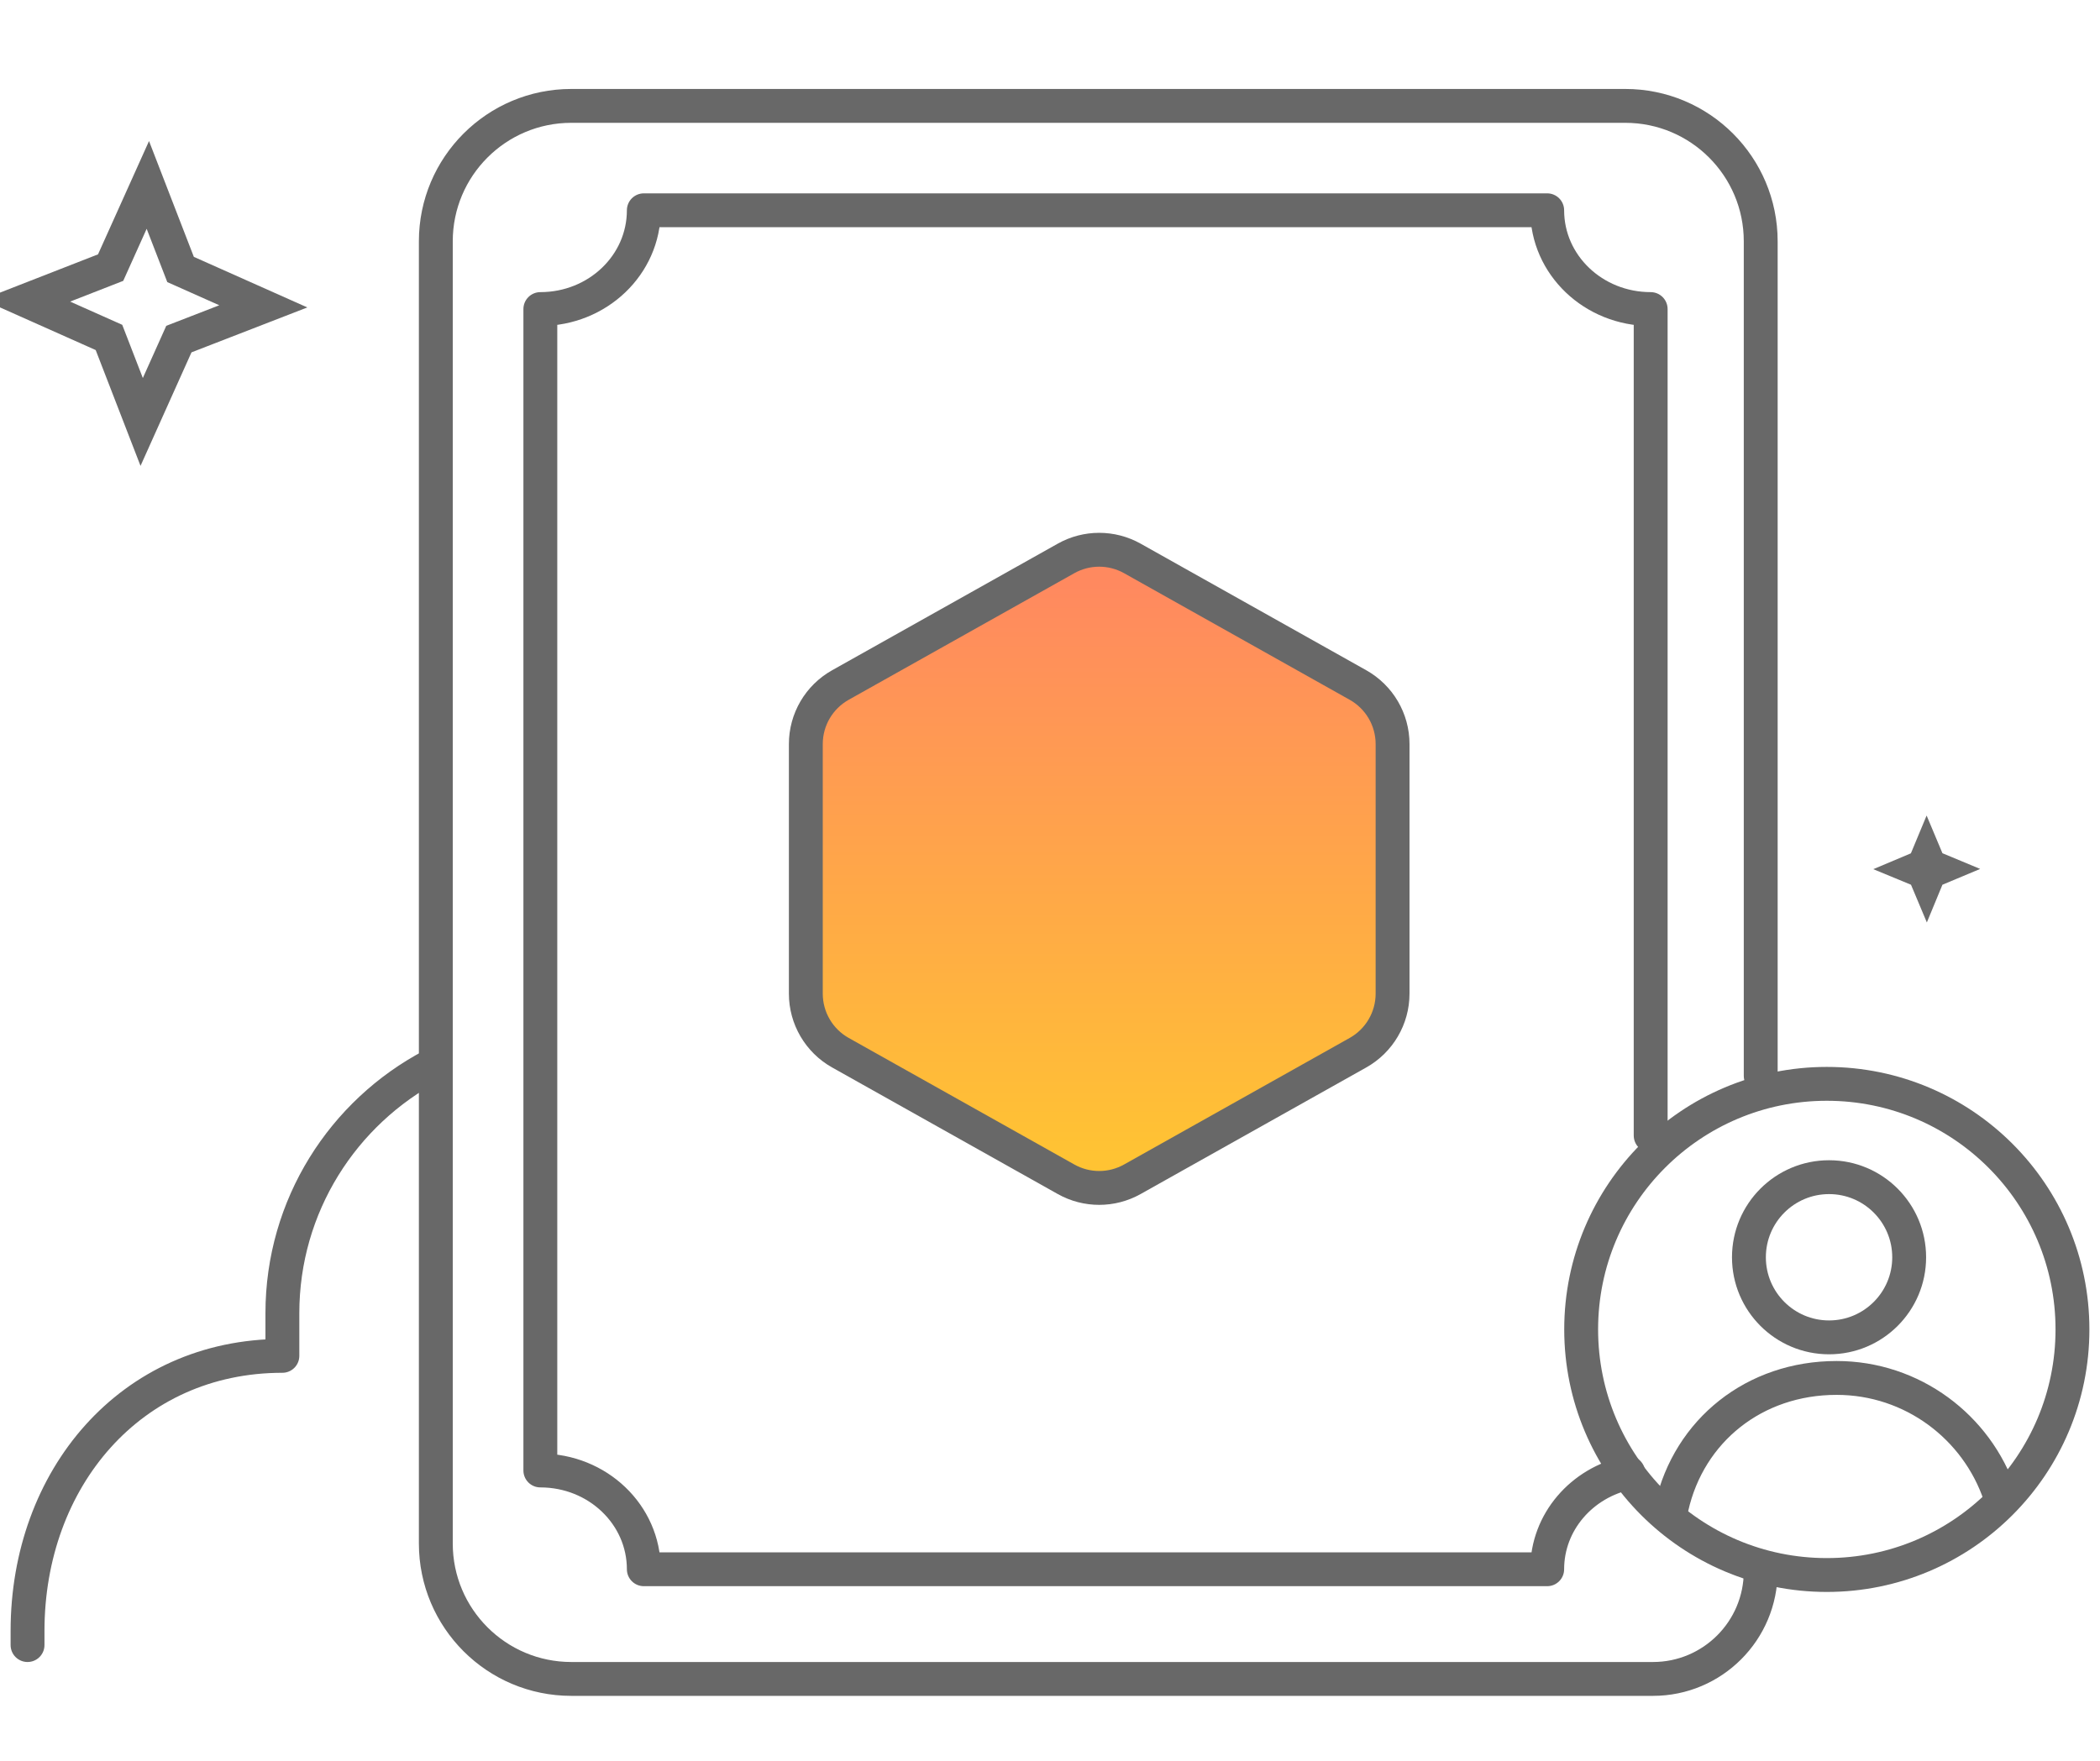 <svg width="62" height="52" viewBox="0 0 62 52" fill="none" xmlns="http://www.w3.org/2000/svg">
<g clip-path="url(#clip0_1159_144478)">
<path d="M51.983 31.772V26.355V7.127C51.983 4.918 50.193 3.127 47.983 3.127H37.562H23.627H16.867C14.658 3.127 12.867 4.918 12.867 7.127V45.582C12.867 47.791 14.658 49.582 16.867 49.582H48.802C50.559 49.582 51.983 48.157 51.983 46.4V46.4" stroke="#686868" stroke-linecap="round" stroke-linejoin="round"/>
<path d="M48.734 33.535V9.127C47.044 9.127 45.679 7.824 45.679 6.21L37.444 6.21H23.803L19.008 6.21C19.008 7.824 17.643 9.127 15.953 9.127V43.426C17.643 43.426 19.008 44.729 19.008 46.343H45.679C45.679 44.946 46.702 43.782 48.073 43.494" stroke="#686868" stroke-linecap="round" stroke-linejoin="round"/>
<path opacity="0.8" d="M39.896 31.339C40.539 31.007 40.953 30.353 40.978 29.63L41.239 22.265C41.264 21.542 40.898 20.862 40.28 20.488L33.755 16.529C33.159 16.168 32.418 16.143 31.798 16.464L25.009 19.978C24.366 20.31 23.952 20.964 23.926 21.687L23.666 29.052C23.64 29.775 24.007 30.454 24.624 30.829L31.15 34.788C31.745 35.149 32.486 35.174 33.106 34.853L39.896 31.339Z" fill="url(#paint0_linear_1159_144478)"/>
<path d="M24.812 20.23C24.181 20.584 23.791 21.25 23.791 21.974L23.791 29.343C23.791 30.067 24.181 30.734 24.812 31.088L31.474 34.826C32.081 35.167 32.823 35.167 33.431 34.826L40.093 31.088C40.723 30.734 41.114 30.067 41.114 29.343L41.114 21.974C41.114 21.25 40.723 20.584 40.093 20.23L33.431 16.491C32.823 16.15 32.081 16.15 31.474 16.491L24.812 20.23Z" stroke="#686868" stroke-linecap="round" stroke-linejoin="round"/>
<path d="M12.76 31.465C10.13 32.849 8.337 35.606 8.337 38.783V40.041C3.847 40.041 0.813 43.677 0.813 48.166V48.582" stroke="#686868" stroke-linecap="round" stroke-linejoin="round"/>
<path d="M57.348 25.197L58.462 25.661L57.348 26.128L56.888 27.242L56.42 26.128L55.307 25.668L56.417 25.2L56.881 24.084L57.348 25.197Z" fill="#6B6B6B"/>
<path d="M59.044 44.153C58.364 42.143 56.462 40.693 54.223 40.693C51.797 40.693 49.866 42.245 49.354 44.514" stroke="#686868" stroke-miterlimit="10" stroke-linecap="round" stroke-linejoin="round"/>
<path d="M53.934 46.513C57.94 46.513 61.187 43.266 61.187 39.26C61.187 35.255 57.94 32.008 53.934 32.008C49.929 32.008 46.682 35.255 46.682 39.26C46.682 43.266 49.929 46.513 53.934 46.513Z" stroke="#686868" stroke-miterlimit="10"/>
<path d="M54.001 39.495C55.307 39.495 56.366 38.436 56.366 37.13C56.366 35.823 55.307 34.764 54.001 34.764C52.694 34.764 51.635 35.823 51.635 37.13C51.635 38.436 52.694 39.495 54.001 39.495Z" stroke="#686868" stroke-miterlimit="10"/>
<path d="M5.331 7.958L7.774 9.047L5.281 10.014L4.183 12.461L3.217 9.965L0.774 8.876L3.266 7.903L4.365 5.461L5.331 7.958Z" stroke="#686868" stroke-miterlimit="10"/>
</g>
<defs>
<linearGradient id="paint0_linear_1159_144478" x1="32.452" y1="17.348" x2="32.452" y2="34.148" gradientUnits="userSpaceOnUse">
<stop stop-color="#FF6C37"/>
<stop offset="1" stop-color="#FFB400"/>
</linearGradient>
<clipPath id="clip0_1159_144478">
<rect width="62" height="51" fill="white" transform="translate(0 0.951)"/>
</clipPath>
</defs>
</svg>

